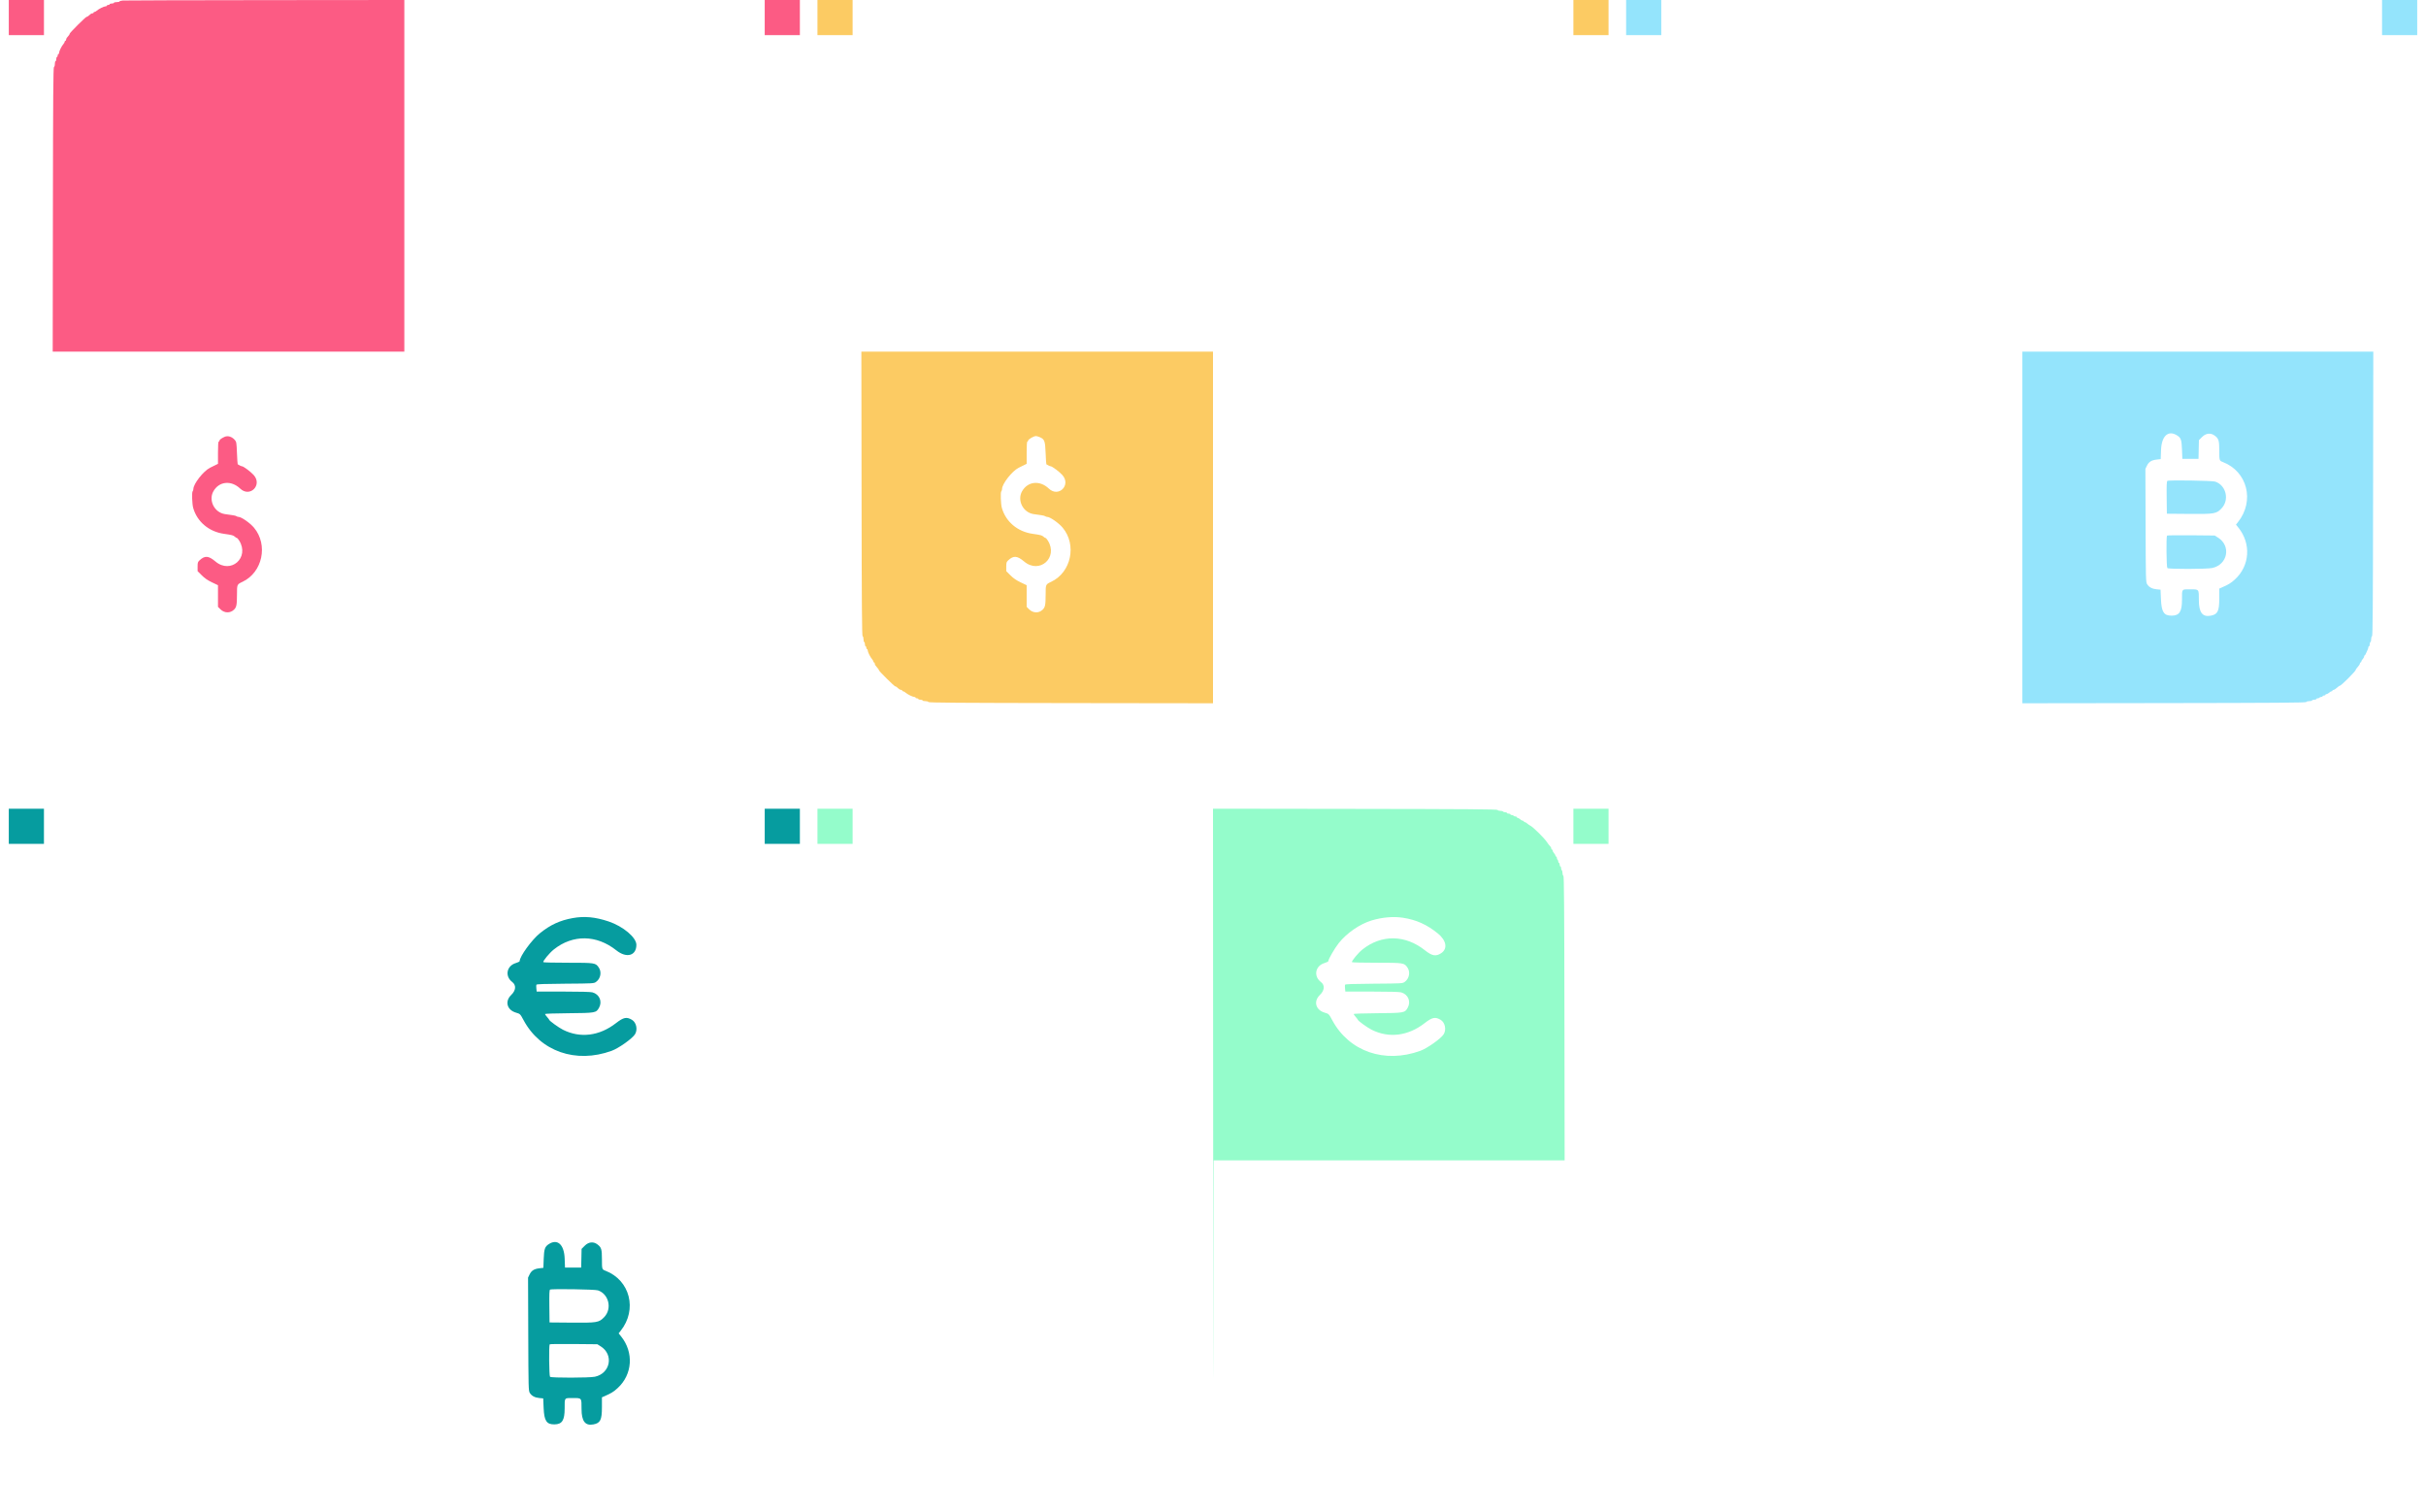<svg id="splitsvg" version="1.1" xmlns="http://www.w3.org/2000/svg" xmlns:xlink="http://www.w3.org/1999/xlink" width="1380" height="860"><g id="svgg"><path id="path0" d="M39.900 0.294 C 38.855 0.376,38.000 0.614,38.000 0.822 C 38.000 1.030,37.280 1.200,36.400 1.200 C 35.520 1.200,34.800 1.380,34.800 1.600 C 34.800 1.820,34.260 2.000,33.600 2.000 C 32.940 2.000,32.400 2.180,32.400 2.400 C 32.400 2.620,32.040 2.800,31.600 2.800 C 31.160 2.800,30.800 2.980,30.800 3.200 C 30.800 3.420,30.457 3.600,30.038 3.600 C 29.140 3.600,26.134 5.099,25.025 6.100 C 24.598 6.485,24.013 6.800,23.725 6.800 C 23.436 6.800,23.200 6.980,23.200 7.200 C 23.200 7.420,22.922 7.600,22.583 7.600 C 22.006 7.600,21.602 7.856,20.215 9.100 C 19.908 9.375,19.470 9.600,19.241 9.600 C 18.706 9.600,9.600 18.695,9.600 19.230 C 9.600 19.610,9.282 20.067,8.100 21.385 C 7.825 21.692,7.600 22.226,7.600 22.571 C 7.600 22.917,7.420 23.200,7.200 23.200 C 6.980 23.200,6.800 23.436,6.800 23.725 C 6.800 24.013,6.485 24.598,6.100 25.025 C 5.099 26.134,3.600 29.140,3.600 30.038 C 3.600 30.457,3.420 30.800,3.200 30.800 C 2.980 30.800,2.800 31.160,2.800 31.600 C 2.800 32.040,2.620 32.400,2.400 32.400 C 2.180 32.400,2.000 32.940,2.000 33.600 C 2.000 34.260,1.820 34.800,1.600 34.800 C 1.380 34.800,1.200 35.505,1.200 36.367 C 1.200 37.264,0.987 38.004,0.700 38.100 C 0.303 38.232,0.178 54.873,0.092 119.133 L -0.017 200.000 99.992 200.000 L 200.000 200.000 200.000 100.000 L 200.000 0.000 120.900 0.072 C 77.395 0.112,40.945 0.212,39.900 0.294 M97.600 248.537 C 95.861 249.357,94.800 250.176,94.800 250.696 C 94.800 250.973,94.620 251.200,94.400 251.200 C 94.150 251.200,94.000 253.570,94.000 257.509 L 94.000 263.818 92.700 264.459 C 91.985 264.812,90.537 265.528,89.482 266.050 C 85.731 267.908,80.000 275.224,80.000 278.154 C 80.000 278.642,79.807 279.233,79.571 279.469 C 79.056 279.984,79.280 286.709,79.885 288.852 C 82.113 296.754,88.829 302.420,97.400 303.630 C 101.924 304.269,102.736 304.481,103.551 305.240 C 103.999 305.658,104.539 306.000,104.751 306.000 C 104.962 306.000,105.554 306.675,106.067 307.500 C 112.110 317.218,101.292 326.733,92.563 319.378 C 88.614 316.050,86.528 315.900,83.500 318.724 C 82.522 319.636,82.400 320.033,82.400 322.307 L 82.400 324.864 84.760 327.224 C 86.453 328.917,88.093 330.048,90.560 331.226 L 94.000 332.869 94.000 339.021 L 94.000 345.173 95.362 346.535 C 97.623 348.796,100.935 348.892,103.116 346.761 C 104.533 345.375,104.788 344.080,104.801 338.200 C 104.814 332.346,104.781 332.422,107.981 330.910 C 119.330 325.545,122.638 309.915,114.490 300.149 C 112.260 297.476,107.272 294.000,105.668 294.000 C 105.279 294.000,104.789 293.837,104.580 293.639 C 104.371 293.440,103.390 293.176,102.400 293.051 C 97.774 292.471,96.912 292.302,95.654 291.730 C 91.012 289.622,88.965 283.810,91.348 279.511 C 94.545 273.745,101.476 273.017,106.625 277.908 C 112.142 283.148,119.382 275.955,114.348 270.236 C 112.727 268.394,108.457 265.200,107.617 265.200 C 107.267 265.200,106.177 264.693,105.218 264.084 C 105.117 264.021,104.925 261.135,104.791 257.672 C 104.561 251.753,104.488 251.307,103.573 250.252 C 101.878 248.298,99.534 247.624,97.600 248.537  M -25 0 L -5 0 L -5 20 L -25 20 Z M 405 0 L 425 0 L 425 20 L 405 20 Z" stroke="none" fill="#fc5b84" fill-rule="evenodd" transform="translate(30,0)"></path><path id="path1" d="M0.092 280.867 C 0.178 345.127,0.303 361.768,0.700 361.900 C 0.987 361.996,1.200 362.736,1.200 363.633 C 1.200 364.495,1.380 365.200,1.600 365.200 C 1.820 365.200,2.000 365.740,2.000 366.400 C 2.000 367.060,2.180 367.600,2.400 367.600 C 2.620 367.600,2.800 367.960,2.800 368.400 C 2.800 368.840,2.980 369.200,3.200 369.200 C 3.420 369.200,3.600 369.543,3.600 369.962 C 3.600 370.860,5.099 373.866,6.100 374.975 C 6.485 375.402,6.800 375.987,6.800 376.275 C 6.800 376.564,6.980 376.800,7.200 376.800 C 7.420 376.800,7.600 377.078,7.600 377.417 C 7.600 377.756,7.783 378.251,8.007 378.517 C 9.564 380.363,10.000 380.964,10.000 381.264 C 10.000 381.743,18.753 390.400,19.237 390.400 C 19.611 390.400,20.071 390.721,21.385 391.900 C 21.692 392.175,22.226 392.400,22.571 392.400 C 22.917 392.400,23.200 392.580,23.200 392.800 C 23.200 393.020,23.436 393.200,23.725 393.200 C 24.013 393.200,24.598 393.515,25.025 393.900 C 26.134 394.901,29.140 396.400,30.038 396.400 C 30.457 396.400,30.800 396.580,30.800 396.800 C 30.800 397.020,31.160 397.200,31.600 397.200 C 32.040 397.200,32.400 397.380,32.400 397.600 C 32.400 397.820,32.940 398.000,33.600 398.000 C 34.260 398.000,34.800 398.180,34.800 398.400 C 34.800 398.620,35.505 398.800,36.367 398.800 C 37.264 398.800,38.004 399.013,38.100 399.300 C 38.232 399.697,54.873 399.822,119.133 399.908 L 200.000 400.017 200.000 300.008 L 200.000 200.000 99.992 200.000 L -0.017 200.000 0.092 280.867 M101.251 248.565 C 104.187 249.795,104.518 250.647,104.791 257.672 C 104.925 261.135,105.117 264.021,105.218 264.084 C 106.177 264.693,107.267 265.200,107.617 265.200 C 108.457 265.200,112.727 268.394,114.348 270.236 C 119.382 275.955,112.142 283.148,106.625 277.908 C 101.476 273.017,94.545 273.745,91.348 279.511 C 88.965 283.810,91.012 289.622,95.654 291.730 C 96.912 292.302,97.774 292.471,102.400 293.051 C 103.390 293.176,104.371 293.440,104.580 293.639 C 104.789 293.837,105.279 294.000,105.668 294.000 C 107.272 294.000,112.260 297.476,114.490 300.149 C 122.638 309.915,119.330 325.545,107.981 330.910 C 104.781 332.422,104.814 332.346,104.801 338.200 C 104.788 344.080,104.533 345.375,103.116 346.761 C 100.935 348.892,97.623 348.796,95.362 346.535 L 94.000 345.173 94.000 339.021 L 94.000 332.869 90.560 331.226 C 88.093 330.048,86.453 328.917,84.760 327.224 L 82.400 324.864 82.400 322.307 C 82.400 320.033,82.522 319.636,83.500 318.724 C 86.528 315.900,88.614 316.050,92.563 319.378 C 101.292 326.733,112.110 317.218,106.067 307.500 C 105.554 306.675,104.962 306.000,104.751 306.000 C 104.539 306.000,103.999 305.658,103.551 305.240 C 102.736 304.481,101.924 304.269,97.400 303.630 C 88.829 302.420,82.113 296.754,79.885 288.852 C 79.280 286.709,79.056 279.984,79.571 279.469 C 79.807 279.233,80.000 278.642,80.000 278.154 C 80.000 275.224,85.731 267.908,89.482 266.050 C 90.537 265.528,91.985 264.812,92.700 264.459 L 94.000 263.818 94.000 257.509 C 94.000 253.570,94.150 251.200,94.400 251.200 C 94.620 251.200,94.800 250.973,94.800 250.696 C 94.800 249.926,97.848 248.103,99.251 248.032 C 99.609 248.015,100.509 248.254,101.251 248.565  M -25 0 L -5 0 L -5 20 L -25 20 Z M 405 0 L 425 0 L 425 20 L 405 20 Z" stroke="none" fill="#fccb63" fill-rule="evenodd" transform="translate(490,0)"></path><path id="path2" d="M200.400 300.009 L 200.400 400.017 281.067 399.909 C 345.167 399.822,361.768 399.697,361.900 399.300 C 361.996 399.013,362.736 398.800,363.633 398.800 C 364.495 398.800,365.200 398.620,365.200 398.400 C 365.200 398.180,365.740 398.000,366.400 398.000 C 367.060 398.000,367.600 397.820,367.600 397.600 C 367.600 397.380,367.949 397.200,368.376 397.200 C 368.803 397.200,369.264 397.020,369.400 396.800 C 369.536 396.580,369.997 396.400,370.424 396.400 C 370.851 396.400,371.200 396.220,371.200 396.000 C 371.200 395.780,371.560 395.600,372.000 395.600 C 372.440 395.600,372.800 395.420,372.800 395.200 C 372.800 394.980,373.078 394.800,373.417 394.800 C 373.756 394.800,374.420 394.440,374.892 394.000 C 375.364 393.560,375.987 393.200,376.275 393.200 C 376.564 393.200,376.800 393.020,376.800 392.800 C 376.800 392.580,377.080 392.400,377.422 392.400 C 377.764 392.400,378.619 391.861,379.322 391.202 C 380.025 390.543,380.823 390.003,381.095 390.002 C 381.368 390.001,383.483 388.108,385.795 385.795 C 388.108 383.483,390.001 381.368,390.002 381.095 C 390.003 380.823,390.543 380.025,391.202 379.322 C 391.861 378.619,392.400 377.764,392.400 377.422 C 392.400 377.080,392.580 376.800,392.800 376.800 C 393.020 376.800,393.200 376.564,393.200 376.275 C 393.200 375.987,393.560 375.364,394.000 374.892 C 394.440 374.420,394.800 373.756,394.800 373.417 C 394.800 373.078,394.936 372.800,395.102 372.800 C 395.269 372.800,395.640 372.215,395.929 371.500 C 396.217 370.785,396.621 369.887,396.826 369.505 C 397.032 369.123,397.200 368.538,397.200 368.205 C 397.200 367.872,397.380 367.600,397.600 367.600 C 397.820 367.600,398.000 367.060,398.000 366.400 C 398.000 365.740,398.180 365.200,398.400 365.200 C 398.620 365.200,398.800 364.495,398.800 363.633 C 398.800 362.736,399.013 361.996,399.300 361.900 C 399.697 361.768,399.822 345.127,399.908 280.867 L 400.017 200.000 300.208 200.000 L 200.400 200.000 200.400 300.009 M288.278 247.582 C 290.621 249.011,290.979 250.016,291.200 255.781 L 291.400 261.000 296.000 261.000 L 300.600 261.000 300.712 255.678 L 300.824 250.355 302.601 248.578 C 304.838 246.341,307.551 246.058,309.863 247.821 C 312.087 249.517,312.399 250.557,312.406 256.280 C 312.413 261.972,312.430 262.026,314.400 262.784 C 328.419 268.172,332.656 284.908,323.052 296.960 L 321.904 298.401 323.274 300.100 C 330.629 309.227,329.801 321.805,321.335 329.546 C 319.037 331.647,317.687 332.480,313.900 334.133 L 312.400 334.787 312.400 340.413 C 312.400 347.671,311.509 349.455,307.513 350.205 C 302.861 351.078,300.800 348.371,300.800 341.389 C 300.800 334.966,300.991 335.200,295.763 335.200 C 290.899 335.200,291.200 334.813,291.200 341.072 C 291.200 347.897,289.762 350.139,285.356 350.180 C 280.914 350.222,279.554 348.164,279.240 340.924 L 279.000 335.400 276.800 335.194 C 274.209 334.952,272.399 333.972,271.354 332.246 C 270.634 331.057,270.595 329.535,270.491 298.845 L 270.381 266.691 271.245 264.906 C 272.314 262.699,273.825 261.745,276.799 261.400 L 279.096 261.133 279.281 256.010 C 279.570 248.015,283.283 244.537,288.278 247.582 M282.892 273.523 C 282.501 273.780,282.409 275.963,282.492 283.028 L 282.600 292.200 294.977 292.306 C 309.733 292.432,310.692 292.273,313.662 289.205 C 318.309 284.404,316.346 276.015,310.090 273.937 C 308.345 273.358,283.713 272.982,282.892 273.523 M282.694 304.639 C 282.168 305.165,282.343 322.583,282.880 323.120 C 283.540 323.780,305.307 323.741,308.400 323.074 C 317.205 321.176,319.243 310.540,311.709 305.800 L 309.802 304.600 296.395 304.472 C 289.022 304.402,282.856 304.477,282.694 304.639  M -25 0 L -5 0 L -5 20 L -25 20 Z M 405 0 L 425 0 L 425 20 L 405 20 Z" stroke="none" fill="#94e4fc" fill-rule="evenodd" transform="translate(950,0)"></path><path id="path3" d="M295.800 62.196 C 288.471 63.530,283.108 66.002,277.136 70.801 C 272.519 74.512,265.628 83.995,265.604 86.672 C 265.602 86.931,264.647 87.420,263.481 87.759 C 258.180 89.300,257.023 95.234,261.376 98.555 C 263.741 100.359,263.510 103.313,260.800 105.925 C 257.003 109.585,258.390 114.541,263.629 116.028 C 265.839 116.655,265.965 116.781,267.794 120.200 C 277.356 138.067,297.550 145.112,317.942 137.693 C 321.949 136.235,329.738 130.704,331.231 128.257 C 332.843 125.612,331.994 121.583,329.510 120.090 C 326.449 118.250,324.715 118.606,320.383 121.964 C 310.934 129.289,300.075 130.640,290.244 125.714 C 287.756 124.468,282.409 120.595,282.394 120.028 C 282.390 119.903,281.850 119.191,281.194 118.446 C 280.537 117.701,280.000 116.943,280.000 116.761 C 280.000 116.579,286.075 116.378,293.500 116.315 C 308.735 116.185,309.112 116.118,310.734 113.231 C 312.746 109.652,310.995 105.530,307.000 104.441 C 305.978 104.162,299.960 104.004,290.342 104.002 L 275.284 104.000 275.108 102.300 C 275.012 101.365,275.009 100.384,275.101 100.121 C 275.228 99.761,279.347 99.611,291.535 99.521 C 307.625 99.401,307.813 99.390,309.051 98.508 C 311.639 96.661,312.363 92.909,310.624 90.350 C 308.785 87.643,308.510 87.600,293.063 87.600 C 285.464 87.600,279.157 87.455,279.048 87.277 C 278.690 86.698,282.541 82.041,285.000 80.077 C 295.830 71.431,309.382 71.617,320.611 80.566 C 326.408 85.186,332.000 83.631,332.000 77.400 C 332.000 73.225,324.475 66.900,316.189 64.111 C 308.668 61.580,302.413 60.992,295.800 62.196 M282.238 247.601 C 279.946 249.066,279.485 250.380,279.281 256.010 L 279.096 261.133 276.799 261.400 C 273.825 261.745,272.314 262.699,271.245 264.906 L 270.381 266.691 270.491 298.845 C 270.595 329.535,270.634 331.057,271.354 332.246 C 272.399 333.972,274.209 334.952,276.800 335.194 L 279.000 335.400 279.240 340.924 C 279.554 348.164,280.914 350.222,285.356 350.180 C 289.762 350.139,291.200 347.897,291.200 341.072 C 291.200 334.813,290.899 335.200,295.763 335.200 C 300.991 335.200,300.800 334.966,300.800 341.389 C 300.800 348.371,302.861 351.078,307.513 350.205 C 311.509 349.455,312.400 347.671,312.400 340.413 L 312.400 334.787 313.900 334.133 C 317.687 332.480,319.037 331.647,321.335 329.546 C 329.801 321.805,330.629 309.227,323.274 300.100 L 321.904 298.401 323.052 296.960 C 332.656 284.908,328.419 268.172,314.400 262.784 C 312.430 262.026,312.413 261.972,312.406 256.280 C 312.399 250.557,312.087 249.517,309.863 247.821 C 307.551 246.058,304.838 246.341,302.601 248.578 L 300.824 250.355 300.712 255.678 L 300.600 261.000 296.000 261.000 L 291.400 261.000 291.200 255.781 C 290.898 247.899,287.139 244.468,282.238 247.601 M310.090 273.937 C 316.346 276.015,318.309 284.404,313.662 289.205 C 310.692 292.273,309.733 292.432,294.977 292.306 L 282.600 292.200 282.492 283.028 C 282.409 275.963,282.501 273.780,282.892 273.523 C 283.713 272.982,308.345 273.358,310.090 273.937 M311.709 305.800 C 319.243 310.540,317.205 321.176,308.400 323.074 C 305.307 323.741,283.540 323.780,282.880 323.120 C 282.343 322.583,282.168 305.165,282.694 304.639 C 282.856 304.477,289.022 304.402,296.395 304.472 L 309.802 304.600 311.709 305.800  M -25 0 L -5 0 L -5 20 L -25 20 Z M 405 0 L 425 0 L 425 20 L 405 20 Z" stroke="none" fill="#069c9f" fill-rule="evenodd" transform="translate(30,460)"></path><path id="path4" d="M200.099 200.091 C 200.154 310.151,200.244 355.155,200.300 300.100 L 200.402 200.000 300.210 200.000 L 400.019 200.000 399.909 119.133 C 399.822 54.873,399.697 38.232,399.300 38.100 C 399.025 38.008,398.800 37.329,398.800 36.590 C 398.800 35.852,398.620 35.136,398.400 35.000 C 398.180 34.864,398.000 34.313,398.000 33.776 C 398.000 33.239,397.820 32.800,397.600 32.800 C 397.380 32.800,397.200 32.350,397.200 31.800 C 397.200 31.250,397.020 30.800,396.800 30.800 C 396.580 30.800,396.400 30.451,396.400 30.024 C 396.400 29.597,396.220 29.136,396.000 29.000 C 395.780 28.864,395.600 28.403,395.600 27.976 C 395.600 27.549,395.420 27.200,395.200 27.200 C 394.980 27.200,394.800 26.964,394.800 26.675 C 394.800 26.387,394.440 25.764,394.000 25.292 C 393.560 24.820,393.200 24.156,393.200 23.817 C 393.200 23.478,393.020 23.200,392.800 23.200 C 392.580 23.200,392.400 22.906,392.400 22.547 C 392.400 22.188,392.082 21.603,391.694 21.247 C 391.306 20.891,390.494 19.835,389.889 18.900 C 388.521 16.786,382.236 10.543,380.650 9.723 C 380.004 9.388,379.109 8.774,378.662 8.357 C 378.215 7.941,377.613 7.600,377.325 7.600 C 377.036 7.600,376.800 7.420,376.800 7.200 C 376.800 6.980,376.522 6.800,376.183 6.800 C 375.844 6.800,375.180 6.440,374.708 6.000 C 374.236 5.560,373.613 5.200,373.325 5.200 C 373.036 5.200,372.800 5.020,372.800 4.800 C 372.800 4.580,372.451 4.400,372.024 4.400 C 371.597 4.400,371.136 4.220,371.000 4.000 C 370.864 3.780,370.403 3.600,369.976 3.600 C 369.549 3.600,369.200 3.420,369.200 3.200 C 369.200 2.980,368.750 2.800,368.200 2.800 C 367.650 2.800,367.200 2.620,367.200 2.400 C 367.200 2.180,366.761 2.000,366.224 2.000 C 365.687 2.000,365.136 1.820,365.000 1.600 C 364.864 1.380,364.148 1.200,363.410 1.200 C 362.671 1.200,361.992 0.975,361.900 0.700 C 361.768 0.303,345.127 0.178,280.867 0.091 L 200.000 -0.019 200.099 200.091 M308.000 62.001 C 315.637 63.161,321.739 65.907,327.933 70.971 C 332.812 74.959,333.585 79.683,329.770 82.183 C 326.796 84.132,324.599 83.744,320.611 80.566 C 309.382 71.617,295.830 71.431,285.000 80.077 C 282.541 82.041,278.690 86.698,279.048 87.277 C 279.157 87.455,285.464 87.600,293.063 87.600 C 308.510 87.600,308.785 87.643,310.624 90.350 C 312.363 92.909,311.639 96.661,309.051 98.508 C 307.813 99.390,307.625 99.401,291.535 99.521 C 279.347 99.611,275.228 99.761,275.101 100.121 C 275.009 100.384,275.012 101.365,275.108 102.300 L 275.284 104.000 290.342 104.002 C 299.960 104.004,305.978 104.162,307.000 104.441 C 310.995 105.530,312.746 109.652,310.734 113.231 C 309.112 116.118,308.735 116.185,293.500 116.315 C 286.075 116.378,280.000 116.579,280.000 116.761 C 280.000 116.943,280.537 117.701,281.194 118.446 C 281.850 119.191,282.390 119.903,282.394 120.028 C 282.409 120.595,287.756 124.468,290.244 125.714 C 300.075 130.640,310.934 129.289,320.383 121.964 C 324.715 118.606,326.449 118.250,329.510 120.090 C 331.994 121.583,332.843 125.612,331.231 128.257 C 329.738 130.704,321.949 136.235,317.942 137.693 C 297.550 145.112,277.356 138.067,267.794 120.200 C 265.965 116.781,265.839 116.655,263.629 116.028 C 258.390 114.541,257.003 109.585,260.800 105.925 C 263.510 103.313,263.741 100.359,261.376 98.555 C 257.023 95.234,258.180 89.300,263.481 87.759 C 264.647 87.420,265.602 86.931,265.604 86.672 C 265.614 85.577,269.187 79.399,271.500 76.479 C 276.068 70.711,283.491 65.587,290.242 63.541 C 296.212 61.732,302.589 61.179,308.000 62.001  M -25 0 L -5 0 L -5 20 L -25 20 Z M 405 0 L 425 0 L 425 20 L 405 20 Z" stroke="none" fill="#94fccb" fill-rule="evenodd" transform="translate(490,460)"></path></g></svg>